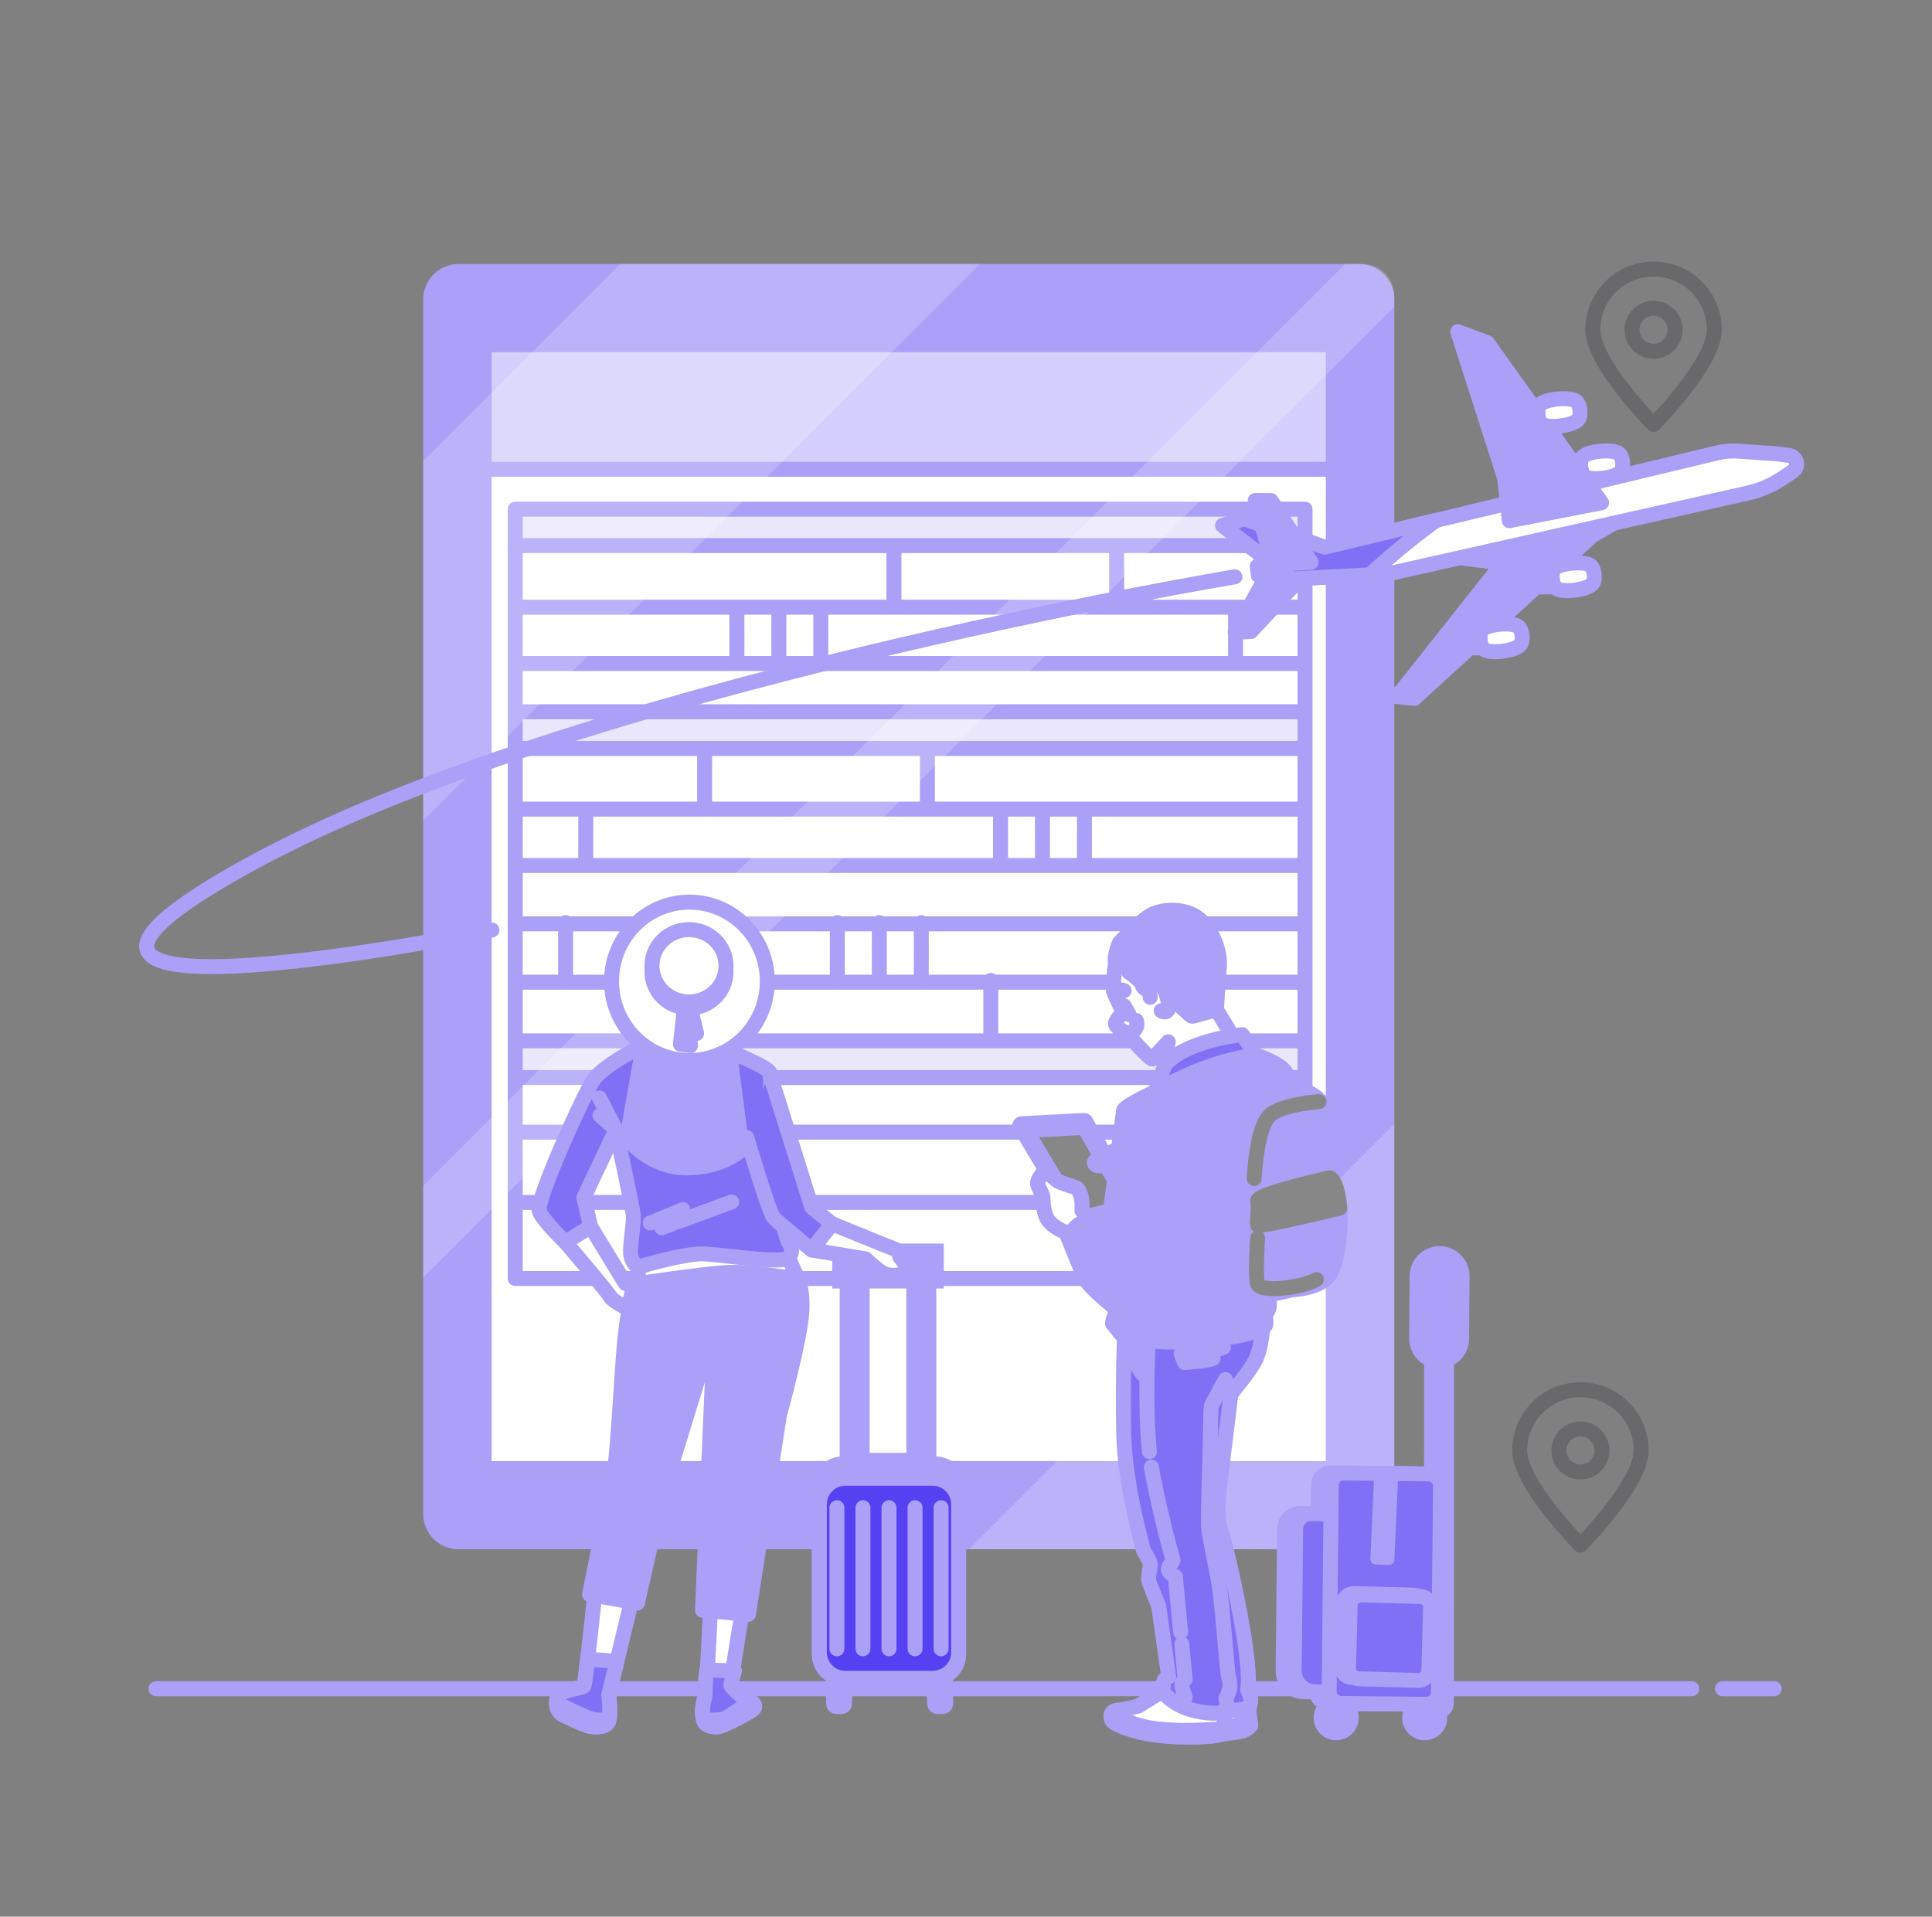<svg width="129" height="128" viewBox="0 0 129 128" fill="none" xmlns="http://www.w3.org/2000/svg">
<rect x="0" y="0" width="129" height="128" fill="#808080" stroke="none"/>
<g id="Frame 259">
<g id="travel-insurance/bro">
<g id="Floor">
<g id="Group">
<path id="Vector" d="M115.012 112.775H118.466" stroke="#AAA0F8" stroke-linecap="round" stroke-linejoin="round"/>
<path id="Vector_2" d="M10.412 112.775H112.96" stroke="#AAA0F8" stroke-linecap="round" stroke-linejoin="round"/>
</g>
</g>
<g id="Locators">
<path id="Vector_3" opacity="0.3" d="M105.526 92.808C103.286 92.808 101.47 94.623 101.47 96.863C101.47 99.103 105.526 103.188 105.526 103.188C105.526 103.188 109.581 99.103 109.581 96.863C109.581 94.623 107.765 92.808 105.526 92.808ZM105.526 98.301C104.732 98.301 104.088 97.657 104.088 96.863C104.088 96.07 104.732 95.426 105.526 95.426C106.319 95.426 106.963 96.07 106.963 96.863C106.963 97.657 106.319 98.301 105.526 98.301Z" stroke="#32333B" stroke-linecap="round" stroke-linejoin="round"/>
<path id="Vector_4" opacity="0.3" d="M110.409 17.968C108.169 17.968 106.354 19.784 106.354 22.023C106.354 24.263 110.409 28.348 110.409 28.348C110.409 28.348 114.465 24.264 114.465 22.023C114.465 19.784 112.649 17.968 110.409 17.968ZM110.409 23.461C109.615 23.461 108.972 22.817 108.972 22.023C108.972 21.23 109.615 20.586 110.409 20.586C111.203 20.586 111.847 21.23 111.847 22.023C111.847 22.817 111.203 23.461 110.409 23.461Z" stroke="#32333B" stroke-linecap="round" stroke-linejoin="round"/>
</g>
<g id="Device">
<g id="Group_2">
<path id="Vector_5" d="M90.739 17.631H30.615C29.313 17.631 28.257 18.687 28.257 19.989V101.105C28.257 102.407 29.313 103.463 30.615 103.463H90.739C92.042 103.463 93.098 102.407 93.098 101.105V19.989C93.098 18.687 92.042 17.631 90.739 17.631Z" fill="#AAA0F8"/>
<path id="Vector_6" d="M89.026 23.02H32.328V98.073H89.026V23.02Z" fill="white" stroke="#AAA0F8" stroke-linecap="round" stroke-linejoin="round"/>
<g id="Group_3">
<path id="Vector_7" d="M87.205 69.528H34.402V71.961H87.205V69.528Z" fill="#EAE7FD"/>
<path id="Vector_8" d="M34.402 71.961H86.994" stroke="#AAA0F8" stroke-linecap="round" stroke-linejoin="round"/>
<path id="Vector_9" d="M34.519 69.509H87.091" stroke="#AAA0F8" stroke-linecap="round" stroke-linejoin="round"/>
<path id="Vector_10" d="M87.091 65.592H34.519" stroke="#AAA0F8" stroke-linecap="round" stroke-linejoin="round"/>
<path id="Vector_11" d="M87.091 75.605H34.519" stroke="#AAA0F8" stroke-linecap="round" stroke-linejoin="round"/>
<path id="Vector_12" d="M87.091 80.297H34.519" stroke="#AAA0F8" stroke-linecap="round" stroke-linejoin="round"/>
<path id="Vector_13" d="M87.205 47.553H34.402V49.985H87.205V47.553Z" fill="#EAE7FD"/>
<path id="Vector_14" d="M87.205 34.003H34.402V36.435H87.205V34.003Z" fill="#EAE7FD"/>
<path id="Vector_15" d="M87.136 34.003H34.402V85.378H87.136V34.003Z" stroke="#AAA0F8" stroke-linecap="round" stroke-linejoin="round"/>
<path id="Vector_16" d="M34.402 36.435H86.994" stroke="#AAA0F8" stroke-linecap="round" stroke-linejoin="round"/>
<path id="Vector_17" d="M34.402 49.985H86.994" stroke="#AAA0F8" stroke-linecap="round" stroke-linejoin="round"/>
<path id="Vector_18" d="M34.519 40.548H87.091" stroke="#AAA0F8" stroke-linecap="round" stroke-linejoin="round"/>
<path id="Vector_19" d="M59.688 40.45V36.536" stroke="#AAA0F8" stroke-linecap="round" stroke-linejoin="round"/>
<path id="Vector_20" d="M34.519 44.31H87.091" stroke="#AAA0F8" stroke-linecap="round" stroke-linejoin="round"/>
<path id="Vector_21" d="M34.519 47.533H87.091" stroke="#AAA0F8" stroke-linecap="round" stroke-linejoin="round"/>
<g id="Group_4">
<path id="Vector_22" d="M49.202 44.212V40.618" stroke="#AAA0F8" stroke-linecap="round" stroke-linejoin="round"/>
<path id="Vector_23" d="M52.004 44.212V40.618" stroke="#AAA0F8" stroke-linecap="round" stroke-linejoin="round"/>
<path id="Vector_24" d="M54.805 44.212V40.618" stroke="#AAA0F8" stroke-linecap="round" stroke-linejoin="round"/>
<path id="Vector_25" d="M82.498 44.212V40.618" stroke="#AAA0F8" stroke-linecap="round" stroke-linejoin="round"/>
</g>
<path id="Vector_26" d="M74.561 40.45V36.536" stroke="#AAA0F8" stroke-linecap="round" stroke-linejoin="round"/>
<path id="Vector_27" d="M87.091 54.034H34.519" stroke="#AAA0F8" stroke-linecap="round" stroke-linejoin="round"/>
<path id="Vector_28" d="M61.923 53.938V50.023" stroke="#AAA0F8" stroke-linecap="round" stroke-linejoin="round"/>
<path id="Vector_29" d="M66.157 69.389V65.475" stroke="#AAA0F8" stroke-linecap="round" stroke-linejoin="round"/>
<path id="Vector_30" d="M87.091 57.796H34.519" stroke="#AAA0F8" stroke-linecap="round" stroke-linejoin="round"/>
<path id="Vector_31" d="M87.091 61.694H34.519" stroke="#AAA0F8" stroke-linecap="round" stroke-linejoin="round"/>
<g id="Group_5">
<path id="Vector_32" d="M72.407 57.699V54.105" stroke="#AAA0F8" stroke-linecap="round" stroke-linejoin="round"/>
<path id="Vector_33" d="M69.606 57.699V54.105" stroke="#AAA0F8" stroke-linecap="round" stroke-linejoin="round"/>
<path id="Vector_34" d="M66.805 57.699V54.105" stroke="#AAA0F8" stroke-linecap="round" stroke-linejoin="round"/>
<path id="Vector_35" d="M39.111 57.699V54.105" stroke="#AAA0F8" stroke-linecap="round" stroke-linejoin="round"/>
</g>
<g id="Group_6">
<path id="Vector_36" d="M61.514 65.568V61.613" stroke="#AAA0F8" stroke-linecap="round" stroke-linejoin="round"/>
<path id="Vector_37" d="M58.712 65.568V61.613" stroke="#AAA0F8" stroke-linecap="round" stroke-linejoin="round"/>
<path id="Vector_38" d="M55.91 65.568V61.613" stroke="#AAA0F8" stroke-linecap="round" stroke-linejoin="round"/>
<path id="Vector_39" d="M37.765 65.568V61.613" stroke="#AAA0F8" stroke-linecap="round" stroke-linejoin="round"/>
</g>
<path id="Vector_40" d="M47.049 53.938V50.023" stroke="#AAA0F8" stroke-linecap="round" stroke-linejoin="round"/>
</g>
<path id="Vector_41" d="M89.026 23.02H32.328V31.34H89.026V23.02Z" fill="#D4CFFC" stroke="#AAA0F8" stroke-linecap="round" stroke-linejoin="round"/>
<g id="Group_7">
<path id="Vector_42" opacity="0.2" d="M28.257 30.789V54.803L65.429 17.631H41.415L28.257 30.789Z" fill="white"/>
<path id="Vector_43" opacity="0.2" d="M93.098 20.479V19.726C93.098 18.569 92.16 17.631 91.002 17.631H89.82L28.257 79.194V85.32L93.098 20.479Z" fill="white"/>
<path id="Vector_44" opacity="0.2" d="M93.098 99.068V75.054L64.689 103.463H88.703L93.098 99.068Z" fill="white"/>
</g>
</g>
</g>
<g id="Suitcase">
<g id="Group_8">
<g id="Group_9">
<path id="Vector_45" d="M95.959 114.15C95.648 113.691 95.023 113.571 94.564 113.882C94.105 114.193 93.985 114.818 94.296 115.277C94.608 115.737 95.232 115.857 95.692 115.545C96.151 115.234 96.271 114.609 95.959 114.15Z" fill="#AAA0F8" stroke="#AAA0F8" stroke-linecap="round" stroke-linejoin="round"/>
<path id="Vector_46" d="M94.439 112.945L94.984 115.067L95.409 115.034L95.627 112.906L94.439 112.945Z" fill="white" stroke="#AAA0F8" stroke-linecap="round" stroke-linejoin="round"/>
</g>
<g id="Group_10">
<path id="Vector_47" d="M90.049 114.15C89.738 113.691 89.113 113.571 88.654 113.882C88.195 114.193 88.075 114.818 88.386 115.277C88.697 115.737 89.322 115.857 89.781 115.545C90.241 115.234 90.361 114.609 90.049 114.15Z" fill="#AAA0F8" stroke="#AAA0F8" stroke-linecap="round" stroke-linejoin="round"/>
<path id="Vector_48" d="M88.529 112.945L89.074 115.067L89.499 115.034L89.717 112.906L88.529 112.945Z" fill="white" stroke="#AAA0F8" stroke-linecap="round" stroke-linejoin="round"/>
</g>
<path id="Vector_49" d="M96.092 89.398L96.074 113.753" stroke="#AAA0F8" stroke-width="2" stroke-linecap="round" stroke-linejoin="round"/>
<path id="Vector_50" d="M96.121 85.219L96.092 89.399" stroke="#AAA0F8" stroke-width="4" stroke-linecap="round" stroke-linejoin="round"/>
<g id="Group_11">
<path id="Vector_51" d="M94.546 98.419L88.85 98.362C88.408 98.357 88.046 98.712 88.042 99.154L87.902 112.939C87.897 113.381 88.252 113.743 88.694 113.748L94.39 113.806C94.832 113.81 95.194 113.455 95.198 113.013L95.338 99.228C95.343 98.786 94.988 98.424 94.546 98.419Z" fill="#AAA0F8" stroke="#AAA0F8" stroke-linecap="round" stroke-linejoin="round"/>
<path id="Vector_52" d="M87.056 112.974L88.694 113.008L88.815 101.111L86.814 101.074C86.244 101.068 85.777 101.526 85.771 102.097L85.675 111.565C85.667 112.335 86.286 112.967 87.056 112.974Z" fill="#AAA0F8" stroke="#AAA0F8" stroke-linecap="round" stroke-linejoin="round"/>
<path id="Vector_53" d="M87.797 112.982L89.434 113.015L89.555 101.119L87.555 101.082C86.984 101.076 86.517 101.534 86.511 102.104L86.415 111.572C86.407 112.343 87.026 112.974 87.797 112.982Z" fill="#7F70F5" stroke="#AAA0F8" stroke-linecap="round" stroke-linejoin="round"/>
<path id="Vector_54" d="M95.392 98.428L89.696 98.37C89.254 98.366 88.892 98.721 88.887 99.163L88.748 112.948C88.743 113.39 89.098 113.752 89.54 113.757L95.236 113.814C95.677 113.819 96.04 113.464 96.044 113.022L96.184 99.237C96.188 98.795 95.834 98.433 95.392 98.428Z" fill="#7F70F5" stroke="#AAA0F8" stroke-linecap="round" stroke-linejoin="round"/>
<path id="Vector_55" d="M91.759 98.392L91.501 104.099C91.492 104.298 91.646 104.466 91.845 104.475L92.726 104.515C92.925 104.524 93.093 104.37 93.102 104.171L93.363 98.408L91.759 98.392Z" fill="#AAA0F8"/>
<path id="Vector_56" d="M90.408 106.419L94.376 106.525C94.762 106.535 95.067 106.857 95.057 107.243L94.945 111.449C94.935 111.836 94.613 112.141 94.227 112.131L90.259 112.025C89.873 112.015 89.567 111.693 89.578 111.307L89.689 107.1C89.7 106.714 90.022 106.409 90.408 106.419Z" fill="#AAA0F8" stroke="#AAA0F8" stroke-linecap="round" stroke-linejoin="round"/>
<path id="Vector_57" d="M90.871 106.508L94.839 106.613C95.225 106.624 95.53 106.946 95.52 107.332L95.408 111.538C95.398 111.925 95.076 112.23 94.689 112.22L90.722 112.114C90.335 112.104 90.03 111.782 90.04 111.395L90.152 107.189C90.163 106.803 90.485 106.498 90.871 106.508Z" fill="#7F70F5" stroke="#AAA0F8" stroke-linecap="round" stroke-linejoin="round"/>
</g>
</g>
</g>
<g id="Character_2">
<g id="Group_12">
<g id="Group_13">
<path id="Vector_58" d="M74.493 64.185C74.493 64.185 74.267 65.958 74.352 66.211C74.436 66.465 74.943 67.478 74.971 67.562C74.999 67.647 74.38 68.181 74.493 68.435C74.605 68.688 75.224 68.998 75.224 68.998C75.224 68.998 76.744 70.743 76.941 70.714C77.138 70.686 77.87 70.292 77.87 70.292L78.292 71.277L82.486 69.504L81.219 67.421C81.219 67.421 79.896 64.072 78.658 63.003C77.42 61.933 74.999 62.975 74.493 64.185Z" fill="white" stroke="#AAA0F8" stroke-linecap="round" stroke-linejoin="round"/>
<path id="Vector_59" d="M76.941 70.715L78.004 69.572L77.87 70.293L76.941 70.715Z" fill="#AAA0F8" stroke="#AAA0F8" stroke-linecap="round" stroke-linejoin="round"/>
<path id="Vector_60" d="M75.618 68.885C75.618 68.885 76.04 68.688 75.871 68.153" stroke="#AAA0F8" stroke-linecap="round" stroke-linejoin="round"/>
<path id="Vector_61" d="M74.634 66.352C74.634 66.352 74.634 65.986 75.056 66.155" stroke="#AAA0F8" stroke-linecap="round" stroke-linejoin="round"/>
<path id="Vector_62" d="M75.056 67.168L75.393 67.759" stroke="#AAA0F8" stroke-linecap="round" stroke-linejoin="round"/>
</g>
<path id="Vector_63" d="M79.841 61.201C78.856 60.582 77.392 60.723 76.689 61.201C76.03 61.649 74.904 62.786 74.762 62.931C74.763 62.929 74.763 62.926 74.764 62.924C74.758 62.931 74.753 62.94 74.747 62.946C74.747 62.946 74.352 63.927 74.493 64.185C74.775 64.156 75.675 63.594 75.619 63.931C75.563 64.269 75.197 64.86 75.422 64.973C75.647 65.085 76.194 65.586 76.194 65.586C76.194 65.586 76.295 66.127 76.632 66.07C76.97 66.014 77.223 65.479 77.477 65.817C77.73 66.155 79.475 67.871 79.587 67.871C79.7 67.871 81.22 67.421 81.22 67.421C81.22 67.421 81.332 65.676 81.417 64.522C81.501 63.368 80.826 61.821 79.841 61.201Z" fill="#AAA0F8" stroke="#AAA0F8" stroke-linecap="round" stroke-linejoin="round"/>
<g id="Vector_64">
<path d="M76.801 66.605C76.801 66.605 76.576 65.001 77.139 65.282C77.702 65.564 78.152 67.055 78.011 67.393C77.871 67.731 77.533 67.505 77.533 67.505" fill="white"/>
<path d="M76.801 66.605C76.801 66.605 76.576 65.001 77.139 65.282C77.702 65.564 78.152 67.055 78.011 67.393C77.871 67.731 77.533 67.505 77.533 67.505" stroke="#AAA0F8" stroke-linecap="round" stroke-linejoin="round"/>
</g>
<path id="Vector_65" d="M77.765 71.149L77.147 72.897C77.147 72.897 79.033 71.869 80.85 71.252C82.667 70.635 83.867 70.463 83.867 70.463L82.941 69.092C82.941 69.092 79.136 69.469 77.765 71.149Z" fill="#7F70F5" stroke="#AAA0F8" stroke-linecap="round" stroke-linejoin="round"/>
<path id="Vector_66" d="M68.103 75.241L71.99 81.763C72.019 81.812 72.077 81.836 72.132 81.822L75.781 80.926C75.864 80.906 75.905 80.811 75.862 80.736L72.49 74.886C72.466 74.844 72.42 74.819 72.371 74.822L68.207 75.046C68.11 75.051 68.054 75.157 68.103 75.241Z" fill="#AAA0F8" stroke="#AAA0F8" stroke-linecap="round" stroke-linejoin="round"/>
<path id="Vector_67" d="M68.533 75.499L72.031 81.368L75.41 80.538L72.387 75.291L68.533 75.499Z" fill="#878787" stroke="#AAA0F8" stroke-linecap="round" stroke-linejoin="round"/>
<path id="Vector_68" d="M74.919 76.565C74.919 76.565 73.89 77.114 73.513 77.285C73.136 77.457 72.93 77.594 73.17 77.8C73.41 78.005 74.233 77.525 74.233 77.525L74.885 77.251L74.919 76.565Z" fill="white" stroke="#AAA0F8" stroke-linecap="round" stroke-linejoin="round"/>
<g id="Group_14">
<path id="Vector_69" d="M83.282 113.433L83.514 115.215C83.514 115.215 83.282 115.603 82.545 115.68C81.809 115.758 81.267 115.874 81.267 115.874L81.469 114.141L83.282 113.433Z" fill="white" stroke="#AAA0F8" stroke-linecap="round" stroke-linejoin="round"/>
<path id="Vector_70" d="M83.514 115.215L83.481 114.957C82.787 115.227 81.948 115.313 81.329 115.337L81.267 115.874C81.267 115.874 81.809 115.758 82.545 115.68C83.282 115.603 83.514 115.215 83.514 115.215Z" fill="white" stroke="#AAA0F8" stroke-linecap="round" stroke-linejoin="round"/>
</g>
<g id="Group_15">
<path id="Vector_71" d="M78.011 112.696L75.996 113.936C75.996 113.936 75.105 114.169 74.601 114.208C74.097 114.246 74.097 114.789 74.33 114.983C74.562 115.176 75.333 115.505 76.306 115.719C78.244 116.145 81.034 115.99 81.266 115.874C81.499 115.758 81.693 115.564 81.731 115.409C81.77 115.254 81.731 113.743 81.731 113.743C81.731 113.743 78.786 113.394 78.011 112.696Z" fill="white" stroke="#AAA0F8" stroke-linecap="round" stroke-linejoin="round"/>
<path id="Vector_72" d="M76.035 115.215C74.899 114.87 74.433 114.589 74.246 114.399C74.127 114.586 74.18 114.857 74.33 114.982C74.562 115.176 75.333 115.505 76.306 115.719C78.244 116.145 81.034 115.99 81.267 115.874C81.484 115.765 81.666 115.589 81.721 115.44C80.425 115.55 77.657 115.707 76.035 115.215Z" fill="white" stroke="#AAA0F8" stroke-linecap="round" stroke-linejoin="round"/>
</g>
<path id="Vector_73" d="M84.336 88.132C84.336 88.132 84.336 90.043 83.699 91.069C83.062 92.095 82.177 93.015 82.177 93.157C82.177 93.298 81.328 99.915 81.328 100.269C81.328 100.623 81.292 101.649 81.505 102.18C81.717 102.711 82.531 106.073 83.026 109.08C83.522 112.088 83.309 112.831 83.309 112.831C83.309 112.831 83.522 113.362 83.522 113.504C83.522 113.645 83.416 114.034 83.416 114.034C83.416 114.034 82.849 114.211 82.319 114.211C81.788 114.211 81.469 114.141 81.469 114.141C81.469 114.141 81.434 113.574 81.54 113.291C81.646 113.008 81.576 112.23 81.576 112.053C81.576 111.876 80.231 102.711 80.231 102.003C80.231 101.295 80.195 93.794 80.195 93.794L79.877 88.592C79.877 88.592 81.717 88.521 84.336 88.132Z" fill="#7F70F5" stroke="#AAA0F8" stroke-linecap="round" stroke-linejoin="round"/>
<g id="Group_16">
<g id="Vector_74">
<path d="M81.823 92.131C81.823 92.131 80.974 93.688 80.903 93.829C80.832 93.971 80.832 95.209 80.832 95.492C80.832 95.775 80.655 101.154 80.69 101.897C80.726 102.64 81.292 104.94 81.469 106.32C81.646 107.7 81.964 111.734 82 111.841C82.035 111.947 82.177 112.442 82.106 112.761C82.035 113.079 81.858 113.433 81.858 113.433C81.858 113.433 81.964 114.034 81.894 114.211C81.823 114.388 80.867 114.565 79.523 114.176C78.178 113.787 77.612 112.938 77.612 112.938C77.612 112.938 77.683 112.761 77.683 112.407C77.683 112.053 78.036 111.982 78.036 111.982L77.364 107.24C77.364 107.24 76.727 105.754 76.692 105.506C76.656 105.259 76.833 104.657 76.798 104.41C76.763 104.162 76.338 103.631 76.302 103.383C76.267 103.136 75.099 99.172 75.029 95.669C74.958 92.166 75.09 88.907 75.09 88.907C75.09 88.907 75.984 89.371 78.744 89.194C81.504 89.017 82.601 88.981 83.91 88.415" fill="#7F70F5"/>
<path d="M81.823 92.131C81.823 92.131 80.974 93.688 80.903 93.829C80.832 93.971 80.832 95.209 80.832 95.492C80.832 95.775 80.655 101.154 80.69 101.897C80.726 102.64 81.292 104.94 81.469 106.32C81.646 107.7 81.964 111.734 82 111.841C82.035 111.947 82.177 112.442 82.106 112.761C82.035 113.079 81.858 113.433 81.858 113.433C81.858 113.433 81.964 114.034 81.894 114.211C81.823 114.388 80.867 114.565 79.523 114.176C78.178 113.787 77.612 112.938 77.612 112.938C77.612 112.938 77.683 112.761 77.683 112.407C77.683 112.053 78.036 111.982 78.036 111.982L77.364 107.24C77.364 107.24 76.727 105.754 76.692 105.506C76.656 105.259 76.833 104.657 76.798 104.41C76.763 104.162 76.338 103.631 76.302 103.383C76.267 103.136 75.099 99.172 75.029 95.669C74.958 92.166 75.09 88.907 75.09 88.907C75.09 88.907 75.984 89.371 78.744 89.194C81.504 89.017 82.601 88.981 83.91 88.415" stroke="#AAA0F8" stroke-linecap="round" stroke-linejoin="round"/>
</g>
<g id="Group_17">
<path id="Vector_75" d="M78.909 109.796L79.136 112.154C79.136 112.154 78.826 112.347 78.942 112.735C79.058 113.123 79.136 113.355 79.136 113.355" stroke="#AAA0F8" stroke-linecap="round" stroke-linejoin="round"/>
<path id="Vector_76" d="M76.878 97.976C76.905 98.147 76.934 98.313 76.965 98.474C77.585 101.652 78.283 104.054 78.321 104.171C78.36 104.287 77.856 104.713 78.05 104.946C78.244 105.178 78.476 105.295 78.476 105.295L78.832 109.002" stroke="#AAA0F8" stroke-linecap="round" stroke-linejoin="round"/>
<path id="Vector_77" d="M76.656 89.871C76.656 89.871 76.43 93.815 76.748 96.947" stroke="#AAA0F8" stroke-linecap="round" stroke-linejoin="round"/>
<path id="Vector_78" d="M75.764 89.794C75.764 89.794 75.648 91.189 76.423 91.887" stroke="#AAA0F8" stroke-linecap="round" stroke-linejoin="round"/>
<path id="Vector_79" d="M81.693 89.987C80.802 90.375 78.864 90.414 78.864 90.414L79.097 90.995C79.097 90.995 80.453 90.917 80.996 90.724" stroke="#AAA0F8" stroke-linecap="round" stroke-linejoin="round"/>
</g>
</g>
<g id="Group_18">
<g id="Group_19">
<path id="Vector_80" d="M75.09 88.907C75.09 88.907 75.57 89.798 79.307 89.593C83.043 89.387 84.483 88.77 84.518 88.461C84.552 88.153 84.449 87.433 84.449 87.433C84.449 87.433 77.387 87.947 75.09 88.907Z" fill="#AAA0F8" stroke="#AAA0F8" stroke-linecap="round" stroke-linejoin="round"/>
<path id="Vector_81" d="M77.147 72.897C77.147 72.897 75.055 73.857 75.021 74.165C74.987 74.474 73.89 82.77 73.89 82.77L72.244 80.851C72.244 80.851 72.279 80.165 72.176 79.891C72.073 79.616 72.039 79.411 71.799 79.308C71.559 79.205 70.77 78.999 70.564 78.828C70.359 78.656 69.776 78.108 69.639 78.314C69.502 78.519 69.227 78.862 69.296 79.102C69.365 79.342 69.639 79.822 69.639 79.959C69.639 80.096 69.639 81.125 70.085 81.605C70.53 82.085 71.181 82.29 71.181 82.29C71.181 82.29 72.244 85.102 72.621 85.65C72.999 86.199 74.576 87.467 74.576 87.467C74.576 87.467 74.198 88.359 74.301 88.427C74.404 88.496 74.884 89.216 75.021 89.216C75.158 89.216 79.272 88.53 79.581 88.496C79.889 88.461 82.975 88.496 83.215 88.393C83.455 88.29 84.243 87.947 84.415 87.81C84.586 87.673 84.86 87.433 84.723 86.884C84.586 86.336 84.449 82.462 84.449 82.119C84.449 81.776 85.295 79.102 85.443 78.005C85.976 74.054 85.918 73.822 85.929 73.306C85.956 72.09 84.992 71.46 84.855 71.392C84.718 71.323 83.866 70.463 83.866 70.463C83.866 70.463 80.815 70.703 77.147 72.897Z" fill="#AAA0F8" stroke="#AAA0F8" stroke-linecap="round" stroke-linejoin="round"/>
<path id="Vector_82" d="M74.575 87.467C74.575 87.467 75.775 87.262 75.981 87.09C76.186 86.919 78.004 81.605 78.072 81.296C78.141 80.988 78.243 77.251 78.243 77.251" stroke="#AAA0F8" stroke-linecap="round" stroke-linejoin="round"/>
<path id="Vector_83" d="M78.21 79.582L78.793 77.491" stroke="#AAA0F8" stroke-linecap="round" stroke-linejoin="round"/>
<path id="Vector_84" d="M73.753 84.828C73.65 84.245 73.89 82.77 73.89 82.77C73.89 82.77 74.13 84.21 74.576 84.793" stroke="#AAA0F8" stroke-linecap="round" stroke-linejoin="round"/>
<path id="Vector_85" d="M72.244 80.851C72.244 80.851 72.279 80.165 72.176 79.891C72.073 79.617 72.039 79.411 71.799 79.308C71.559 79.205 70.77 79 70.564 78.828C70.359 78.657 69.776 78.108 69.639 78.314C69.502 78.52 69.227 78.863 69.296 79.103C69.365 79.343 69.639 79.823 69.639 79.96C69.639 80.097 69.639 81.125 70.085 81.605C70.53 82.085 71.181 82.291 71.181 82.291C71.181 82.291 71.241 82.448 71.336 82.694C71.545 82.189 71.969 81.569 72.797 81.496L72.244 80.851Z" fill="white" stroke="#AAA0F8" stroke-linecap="round" stroke-linejoin="round"/>
<path id="Vector_86" d="M71.696 83.353C71.696 83.353 71.936 82.496 72.93 82.153" stroke="#AAA0F8" stroke-linecap="round" stroke-linejoin="round"/>
<path id="Vector_87" d="M79.581 88.495L83.044 87.467" stroke="#AAA0F8" stroke-linecap="round" stroke-linejoin="round"/>
</g>
<path id="Vector_88" d="M83.694 79.4C83.694 79.4 81.503 81.77 79.726 83.073" stroke="#AAA0F8" stroke-linecap="round" stroke-linejoin="round"/>
<path id="Vector_89" d="M82.569 81.178C82.569 81.178 80.91 82.836 80.199 83.369" stroke="#AAA0F8" stroke-linecap="round" stroke-linejoin="round"/>
</g>
<g id="Group_20">
<path id="Vector_90" d="M83.867 70.463C83.867 70.463 85.489 72.583 85.565 73.228C85.641 73.873 85.717 74.252 85.717 74.252L86.665 73.57C86.665 73.57 86.21 71.938 85.679 71.407C85.148 70.876 83.867 70.463 83.867 70.463Z" fill="#AAA0F8" stroke="#AAA0F8" stroke-linecap="round" stroke-linejoin="round"/>
<path id="Vector_91" d="M86.552 72.83C86.552 72.83 85.198 72.763 84.319 73.439C83.439 74.116 83.033 76.349 82.83 77.567C82.627 78.786 82.424 84.267 82.424 85.147C82.424 86.027 83.236 86.433 83.574 86.568C83.913 86.704 85.875 86.23 86.146 86.162C86.417 86.094 88.379 86.094 88.921 84.876C89.462 83.658 89.53 81.493 89.462 80.68C89.394 79.868 88.785 78.65 88.785 78.65C88.785 78.65 88.921 75.469 88.65 74.387C88.379 73.304 87.161 72.695 86.552 72.83Z" fill="#AAA0F8" stroke="#AAA0F8" stroke-linecap="round" stroke-linejoin="round"/>
<path id="Vector_92" d="M88.785 78.65C88.785 78.65 83.855 79.741 83.97 80.203C84.086 80.665 83.912 81.645 83.97 81.819C84.028 81.992 89.462 80.681 89.462 80.681C89.462 80.681 89.33 78.887 88.785 78.65Z" fill="#878787" stroke="#878787" stroke-linecap="round" stroke-linejoin="round"/>
<path id="Vector_93" d="M88.068 73.567C88.068 73.567 85.587 73.74 84.779 74.491C83.971 75.241 83.785 78.005 83.74 78.703" stroke="#878787" stroke-linecap="round" stroke-linejoin="round"/>
<path id="Vector_94" d="M83.971 82.684C83.971 82.684 83.797 85.165 83.971 85.742C84.144 86.319 86.868 86.031 87.894 85.453" stroke="#878787" stroke-linecap="round" stroke-linejoin="round"/>
</g>
</g>
</g>
<g id="Character_1">
<g id="Group_21">
<path id="Vector_95" d="M39.713 106.477C39.713 106.477 39.09 112.349 39.002 112.571C38.913 112.794 37.267 112.794 37.178 113.461C37.089 114.128 37.356 114.395 37.623 114.528C37.889 114.662 38.913 115.151 39.224 115.24C39.535 115.329 40.381 115.418 40.603 115.018C40.825 114.617 40.648 113.194 40.648 113.194L42.249 106.566L39.713 106.477Z" fill="white" stroke="#AAA0F8" stroke-linecap="round" stroke-linejoin="round"/>
<path id="Vector_96" d="M47.523 105.425C47.523 105.425 47.239 112.599 47.061 113.31C46.883 114.022 46.839 114.556 47.017 114.956C47.194 115.357 47.862 115.357 48.129 115.268C48.396 115.179 50.175 114.334 50.353 114.067C50.531 113.8 49.997 113.533 49.775 113.444C49.552 113.355 48.84 112.688 48.796 112.554C48.752 112.421 49.748 106.492 49.748 106.492L47.523 105.425Z" fill="white" stroke="#AAA0F8" stroke-linecap="round" stroke-linejoin="round"/>
<path id="Vector_97" d="M48.129 115.268C48.396 115.179 50.175 114.334 50.353 114.067C50.531 113.8 49.997 113.533 49.775 113.444C49.552 113.355 48.84 112.688 48.796 112.554C48.785 112.521 48.883 112.141 49.038 111.588L47.191 111.522C47.052 112.405 47.11 113.114 47.061 113.311C46.883 114.022 46.839 114.556 47.017 114.957C47.195 115.357 47.862 115.357 48.129 115.268Z" fill="#7F70F5" stroke="#AAA0F8" stroke-linecap="round" stroke-linejoin="round"/>
<path id="Vector_98" d="M39.237 110.797C39.126 111.745 39.032 112.494 39.002 112.571C38.913 112.793 37.267 112.793 37.178 113.461C37.089 114.128 37.356 114.395 37.623 114.528C37.889 114.662 38.913 115.151 39.224 115.24C39.535 115.329 40.381 115.418 40.603 115.018C40.825 114.617 40.648 113.194 40.648 113.194L41.19 110.949L39.237 110.797Z" fill="#7F70F5" stroke="#AAA0F8" stroke-linecap="round" stroke-linejoin="round"/>
<path id="Vector_99" d="M40.672 114.807C40.318 114.876 39.763 114.922 39.224 114.706C38.61 114.461 37.68 113.983 37.161 113.71C37.162 114.197 37.392 114.413 37.622 114.528C37.889 114.662 38.912 115.151 39.224 115.24C39.535 115.329 40.38 115.418 40.603 115.018C40.633 114.964 40.655 114.891 40.672 114.807Z" fill="white" stroke="#AAA0F8" stroke-linecap="round" stroke-linejoin="round"/>
<path id="Vector_100" d="M50.354 114.067C50.459 113.908 50.313 113.749 50.13 113.628C49.615 113.991 48.794 114.557 48.441 114.734C48.074 114.917 47.373 114.87 46.969 114.822C46.983 114.868 46.998 114.914 47.017 114.957C47.195 115.357 47.862 115.357 48.129 115.268C48.396 115.179 50.176 114.334 50.354 114.067Z" fill="white" stroke="#AAA0F8" stroke-linecap="round" stroke-linejoin="round"/>
<path id="Vector_101" d="M42.431 85.747C42.431 85.747 41.897 86.948 41.63 90.507C41.363 94.066 41.185 98.292 40.74 100.027C40.295 101.761 39.361 106.477 39.361 106.477L42.564 107.055L44.121 100.16L47.725 88.46L46.904 107.539L49.974 107.806L52.04 94.51C52.04 94.51 53.508 89.216 53.552 87.393C53.597 85.569 53.063 85.079 53.063 85.079L47.725 84.012L42.431 85.747Z" fill="#AAA0F8" stroke="#AAA0F8" stroke-linecap="round" stroke-linejoin="round"/>
<path id="Vector_102" d="M42.74 84.577L42.432 85.746C42.432 85.746 46.569 85.124 48.348 84.99C50.128 84.857 53.286 85.435 53.286 85.435L52.648 83.994C52.648 83.994 50.706 83.478 48.526 83.433C46.346 83.388 44.567 83.7 44.211 83.789C43.855 83.878 42.74 84.577 42.74 84.577Z" fill="white" stroke="#AAA0F8" stroke-linecap="round" stroke-linejoin="round"/>
<g id="Group_22">
<path id="Vector_103" d="M43.582 69.489C43.582 69.489 40.279 71.043 39.567 72.209C38.855 73.374 35.746 80.238 36.005 80.886C36.264 81.534 37.754 82.958 37.754 82.958L39.438 81.922L38.984 79.979L41.121 75.447C41.121 75.447 42.222 80.562 42.287 81.145C42.351 81.728 41.963 83.476 42.157 83.994C42.351 84.512 42.546 84.642 42.74 84.577C42.934 84.512 45.654 83.735 46.819 83.735C47.985 83.735 52.259 84.447 52.647 83.994C53.036 83.541 52.777 83.152 52.647 82.958C52.518 82.764 50.899 77.001 50.899 77.001C50.899 77.001 51.741 72.079 51.352 71.561C50.964 71.043 47.337 69.683 47.337 69.683L43.582 69.489Z" fill="#7F70F5" stroke="#AAA0F8" stroke-linecap="round" stroke-linejoin="round"/>
<path id="Vector_104" d="M45.345 81.563L48.853 80.266" stroke="#AAA0F8" stroke-linecap="round" stroke-linejoin="round"/>
<path id="Vector_105" d="M44.185 81.992L44.893 81.731" stroke="#AAA0F8" stroke-linecap="round" stroke-linejoin="round"/>
<path id="Vector_106" d="M43.419 81.672L45.593 80.777" stroke="#AAA0F8" stroke-linecap="round" stroke-linejoin="round"/>
<path id="Vector_107" d="M40.027 73.319L41.121 75.446L40.062 74.481" stroke="#AAA0F8" stroke-linecap="round" stroke-linejoin="round"/>
</g>
<g id="Vector_108">
<path d="M51.352 71.561L54.201 80.627L55.561 81.728L54.201 83.476C54.201 83.476 51.999 81.663 51.675 81.339C51.352 81.016 49.862 75.965 49.862 75.965" fill="#7F70F5"/>
<path d="M51.352 71.561L54.201 80.627L55.561 81.728L54.201 83.476C54.201 83.476 51.999 81.663 51.675 81.339C51.352 81.016 49.862 75.965 49.862 75.965" stroke="#AAA0F8" stroke-linecap="round" stroke-linejoin="round"/>
</g>
<path id="Vector_109" d="M61.516 85.88V84.546H57.067V85.747" stroke="#AAA0F8" stroke-width="3" stroke-miterlimit="10"/>
<path id="Vector_110" d="M57.067 85.747V98.025H61.516V85.88" stroke="#AAA0F8" stroke-width="2" stroke-miterlimit="10"/>
<path id="Vector_111" d="M55.561 81.728L59.181 83.2C59.181 83.2 59.817 83.431 59.933 83.518C60.048 83.605 60.395 83.923 60.395 83.923H60.077C60.077 83.923 60.886 84.992 60.8 85.108C60.713 85.223 60.771 85.281 60.511 85.281C60.251 85.281 60.019 85.136 60.019 85.136C60.019 85.136 59.557 85.223 59.152 85.108C58.748 84.992 57.794 84.067 57.794 84.067L54.201 83.476L55.561 81.728Z" fill="white" stroke="#AAA0F8" stroke-linecap="round" stroke-linejoin="round"/>
<path id="Vector_112" d="M56.194 112.349H55.853C55.745 112.349 55.657 112.436 55.657 112.545V113.77C55.657 113.878 55.745 113.966 55.853 113.966H56.194C56.302 113.966 56.39 113.878 56.39 113.77V112.545C56.39 112.436 56.302 112.349 56.194 112.349Z" fill="#AAA0F8" stroke="#AAA0F8" stroke-linecap="round" stroke-linejoin="round"/>
<path id="Vector_113" d="M56.407 111.481H55.65V113.261H56.407V111.481Z" fill="white" stroke="#AAA0F8" stroke-linecap="round" stroke-linejoin="round"/>
<path id="Vector_114" d="M62.602 113.967H62.943C63.051 113.967 63.139 113.879 63.139 113.771V112.545C63.139 112.437 63.051 112.349 62.943 112.349H62.602C62.494 112.349 62.406 112.437 62.406 112.545V113.771C62.406 113.879 62.494 113.967 62.602 113.967Z" fill="#AAA0F8" stroke="#AAA0F8" stroke-linecap="round" stroke-linejoin="round"/>
<path id="Vector_115" d="M62.37 113.238H63.126V111.459H62.37V113.238Z" fill="white" stroke="#AAA0F8" stroke-linecap="round" stroke-linejoin="round"/>
<path id="Vector_116" d="M62.424 97.758H56.292C55.418 97.758 54.709 98.466 54.709 99.341V110.499C54.709 111.374 55.418 112.082 56.292 112.082H62.424C63.298 112.082 64.007 111.374 64.007 110.499V99.341C64.007 98.466 63.298 97.758 62.424 97.758Z" fill="#C2C2C2" stroke="#AAA0F8" stroke-linecap="round" stroke-linejoin="round"/>
<path id="Vector_117" d="M62.267 98.719H56.449C55.488 98.719 54.709 99.498 54.709 100.458V110.342C54.709 111.303 55.488 112.082 56.449 112.082H62.267C63.228 112.082 64.007 111.303 64.007 110.342V100.458C64.007 99.498 63.228 98.719 62.267 98.719Z" fill="#5540F2" stroke="#AAA0F8" stroke-linecap="round" stroke-linejoin="round"/>
<g id="Group_23">
<path id="Vector_118" d="M55.88 100.688V110.107" stroke="#AAA0F8" stroke-linecap="round" stroke-linejoin="round"/>
<path id="Vector_119" d="M57.619 100.688V110.107" stroke="#AAA0F8" stroke-linecap="round" stroke-linejoin="round"/>
<path id="Vector_120" d="M59.358 100.688V110.107" stroke="#AAA0F8" stroke-linecap="round" stroke-linejoin="round"/>
<path id="Vector_121" d="M61.098 100.688V110.107" stroke="#AAA0F8" stroke-linecap="round" stroke-linejoin="round"/>
<path id="Vector_122" d="M62.837 100.688V110.107" stroke="#AAA0F8" stroke-linecap="round" stroke-linejoin="round"/>
</g>
<path id="Vector_123" d="M39.438 81.922L41.748 85.7L42.281 85.937L41.955 87.418C41.955 87.418 40.889 86.885 40.741 86.589C40.593 86.293 37.754 82.958 37.754 82.958L39.438 81.922Z" fill="white" stroke="#AAA0F8" stroke-linecap="round" stroke-linejoin="round"/>
<g id="Group_24">
<path id="Vector_124" d="M43.099 68.974L41.857 76.007C41.857 76.007 43.347 77.993 45.829 77.993C48.312 77.993 49.553 76.752 49.553 76.752L48.477 68.478L43.099 68.974Z" fill="#AAA0F8" stroke="#AAA0F8" stroke-linecap="round" stroke-linejoin="round"/>
<g id="Group_25">
<path id="Vector_125" d="M46.033 70.82C48.906 70.82 51.234 68.452 51.234 65.532C51.234 62.612 48.906 60.245 46.033 60.245C43.161 60.245 40.832 62.612 40.832 65.532C40.832 68.452 43.161 70.82 46.033 70.82Z" fill="white" stroke="#AAA0F8" stroke-linecap="round" stroke-linejoin="round"/>
<path id="Vector_126" d="M46.004 67.314C47.369 67.314 48.476 66.233 48.476 64.9C48.476 63.567 47.369 62.486 46.004 62.486C44.64 62.486 43.533 63.567 43.533 64.9C43.533 66.233 44.64 67.314 46.004 67.314Z" fill="#7F70F5" stroke="#AAA0F8" stroke-linecap="round" stroke-linejoin="round"/>
<path id="Vector_127" d="M45.747 66.897L45.432 69.735L46.107 69.825L45.747 66.897Z" fill="#7F70F5" stroke="#AAA0F8" stroke-linecap="round" stroke-linejoin="round"/>
<path id="Vector_128" d="M46.004 66.908L46.512 69.014L46.106 68.969L45.746 66.897L46.004 66.908Z" fill="#7F70F5" stroke="#AAA0F8" stroke-linecap="round" stroke-linejoin="round"/>
<path id="Vector_129" d="M46.004 66.909C47.369 66.909 48.476 65.828 48.476 64.495C48.476 63.162 47.369 62.081 46.004 62.081C44.64 62.081 43.533 63.162 43.533 64.495C43.533 65.828 44.64 66.909 46.004 66.909Z" fill="white" stroke="#AAA0F8" stroke-linecap="round" stroke-linejoin="round"/>
</g>
</g>
</g>
</g>
<g id="Airplane">
<g id="Group_26">
<path id="Vector_130" d="M84.981 37.713L82.474 42.227L83.532 42.171L87.099 38.326L86.151 37.435L84.981 37.713Z" fill="#AAA0F8" stroke="#AAA0F8" stroke-linecap="round" stroke-linejoin="round"/>
<path id="Vector_131" d="M118.583 30.302L116.048 30.127C115.586 30.095 115.122 30.134 114.672 30.242L88.436 36.543L83.087 34.648L81.638 35.094L86.263 38.66L92.671 38.326L116.677 32.933C117.532 32.741 118.343 32.391 119.069 31.9L119.709 31.467C119.904 31.335 120 31.098 119.95 30.868C119.899 30.629 119.703 30.448 119.46 30.416L118.583 30.302Z" fill="white" stroke="#AAA0F8" stroke-linecap="round" stroke-linejoin="round"/>
<path id="Vector_132" d="M91.448 38.39C92.617 37.33 94.282 35.894 95.901 34.75L88.436 36.543L83.087 34.648L81.638 35.094L86.263 38.661L91.448 38.39Z" fill="#7F70F5" stroke="#AAA0F8" stroke-linecap="round" stroke-linejoin="round"/>
<path id="Vector_133" d="M84.981 37.714L83.811 33.423H84.869L87.544 37.547L84.981 37.714Z" fill="#AAA0F8" stroke="#AAA0F8" stroke-linecap="round" stroke-linejoin="round"/>
<path id="Vector_134" d="M84.981 37.714L83.944 37.812L84.023 38.426L86.263 38.661L84.981 37.714Z" fill="white" stroke="#AAA0F8" stroke-linecap="round" stroke-linejoin="round"/>
<path id="Vector_135" d="M100.779 34.773L100.469 31.946L97.332 22.146L99.307 22.882L106.938 33.572L100.779 34.773Z" fill="#AAA0F8" stroke="#AAA0F8" stroke-linecap="round" stroke-linejoin="round"/>
<g id="Group_27">
<path id="Vector_136" d="M102.953 28.322C102.667 28.102 102.58 27.319 102.81 27.041C103.146 26.636 104.742 26.491 105.202 26.773C105.518 26.968 105.61 27.796 105.345 28.055C104.959 28.431 103.37 28.642 102.953 28.322Z" fill="white" stroke="#AAA0F8" stroke-linecap="round" stroke-linejoin="round"/>
<path id="Vector_137" d="M102.684 27.186L101.469 27.52L101.645 28.225H102.79C102.79 28.225 102.631 27.732 102.684 27.186Z" fill="white" stroke="#AAA0F8" stroke-linecap="round" stroke-linejoin="round"/>
</g>
<g id="Group_28">
<path id="Vector_138" d="M105.807 31.809C105.521 31.589 105.433 30.806 105.664 30.528C105.999 30.123 107.596 29.979 108.055 30.261C108.371 30.455 108.464 31.283 108.198 31.542C107.812 31.919 106.223 32.13 105.807 31.809Z" fill="white" stroke="#AAA0F8" stroke-linecap="round" stroke-linejoin="round"/>
<path id="Vector_139" d="M105.536 30.673L104.321 31.008L104.497 31.712H105.642C105.642 31.712 105.484 31.219 105.536 30.673Z" fill="white" stroke="#AAA0F8" stroke-linecap="round" stroke-linejoin="round"/>
</g>
<path id="Vector_140" d="M97.671 37.273L100.334 37.61L93.425 46.34L92.582 46.441L94.436 46.643L106.334 35.757L107.682 34.981L97.671 37.273Z" fill="#AAA0F8" stroke="#AAA0F8" stroke-linecap="round" stroke-linejoin="round"/>
<g id="Group_29">
<path id="Vector_141" d="M103.908 39.287C103.621 39.066 103.534 38.283 103.764 38.005C104.1 37.601 105.696 37.456 106.156 37.738C106.472 37.932 106.564 38.761 106.299 39.02C105.913 39.396 104.324 39.607 103.908 39.287Z" fill="white" stroke="#AAA0F8" stroke-linecap="round" stroke-linejoin="round"/>
<path id="Vector_142" d="M103.638 38.15L102.423 38.485L102.599 39.19H103.744C103.744 39.19 103.585 38.696 103.638 38.15Z" fill="white" stroke="#AAA0F8" stroke-linecap="round" stroke-linejoin="round"/>
</g>
<g id="Group_30">
<path id="Vector_143" d="M99.088 43.365C98.802 43.145 98.715 42.362 98.945 42.084C99.28 41.679 100.877 41.534 101.336 41.816C101.652 42.011 101.745 42.839 101.48 43.098C101.094 43.474 99.504 43.685 99.088 43.365Z" fill="white" stroke="#AAA0F8" stroke-linecap="round" stroke-linejoin="round"/>
<path id="Vector_144" d="M98.818 42.227L97.603 42.562L97.779 43.267H98.923C98.923 43.267 98.765 42.773 98.818 42.227Z" fill="white" stroke="#AAA0F8" stroke-linecap="round" stroke-linejoin="round"/>
</g>
</g>
<path id="Vector_145" d="M82.457 38.52C82.457 38.52 38.095 45.876 16.451 57.846C-5.192 69.815 32.848 62.109 32.848 62.109" stroke="#AAA0F8" stroke-linecap="round" stroke-linejoin="round"/>
</g>
</g>
</g>
</svg>
